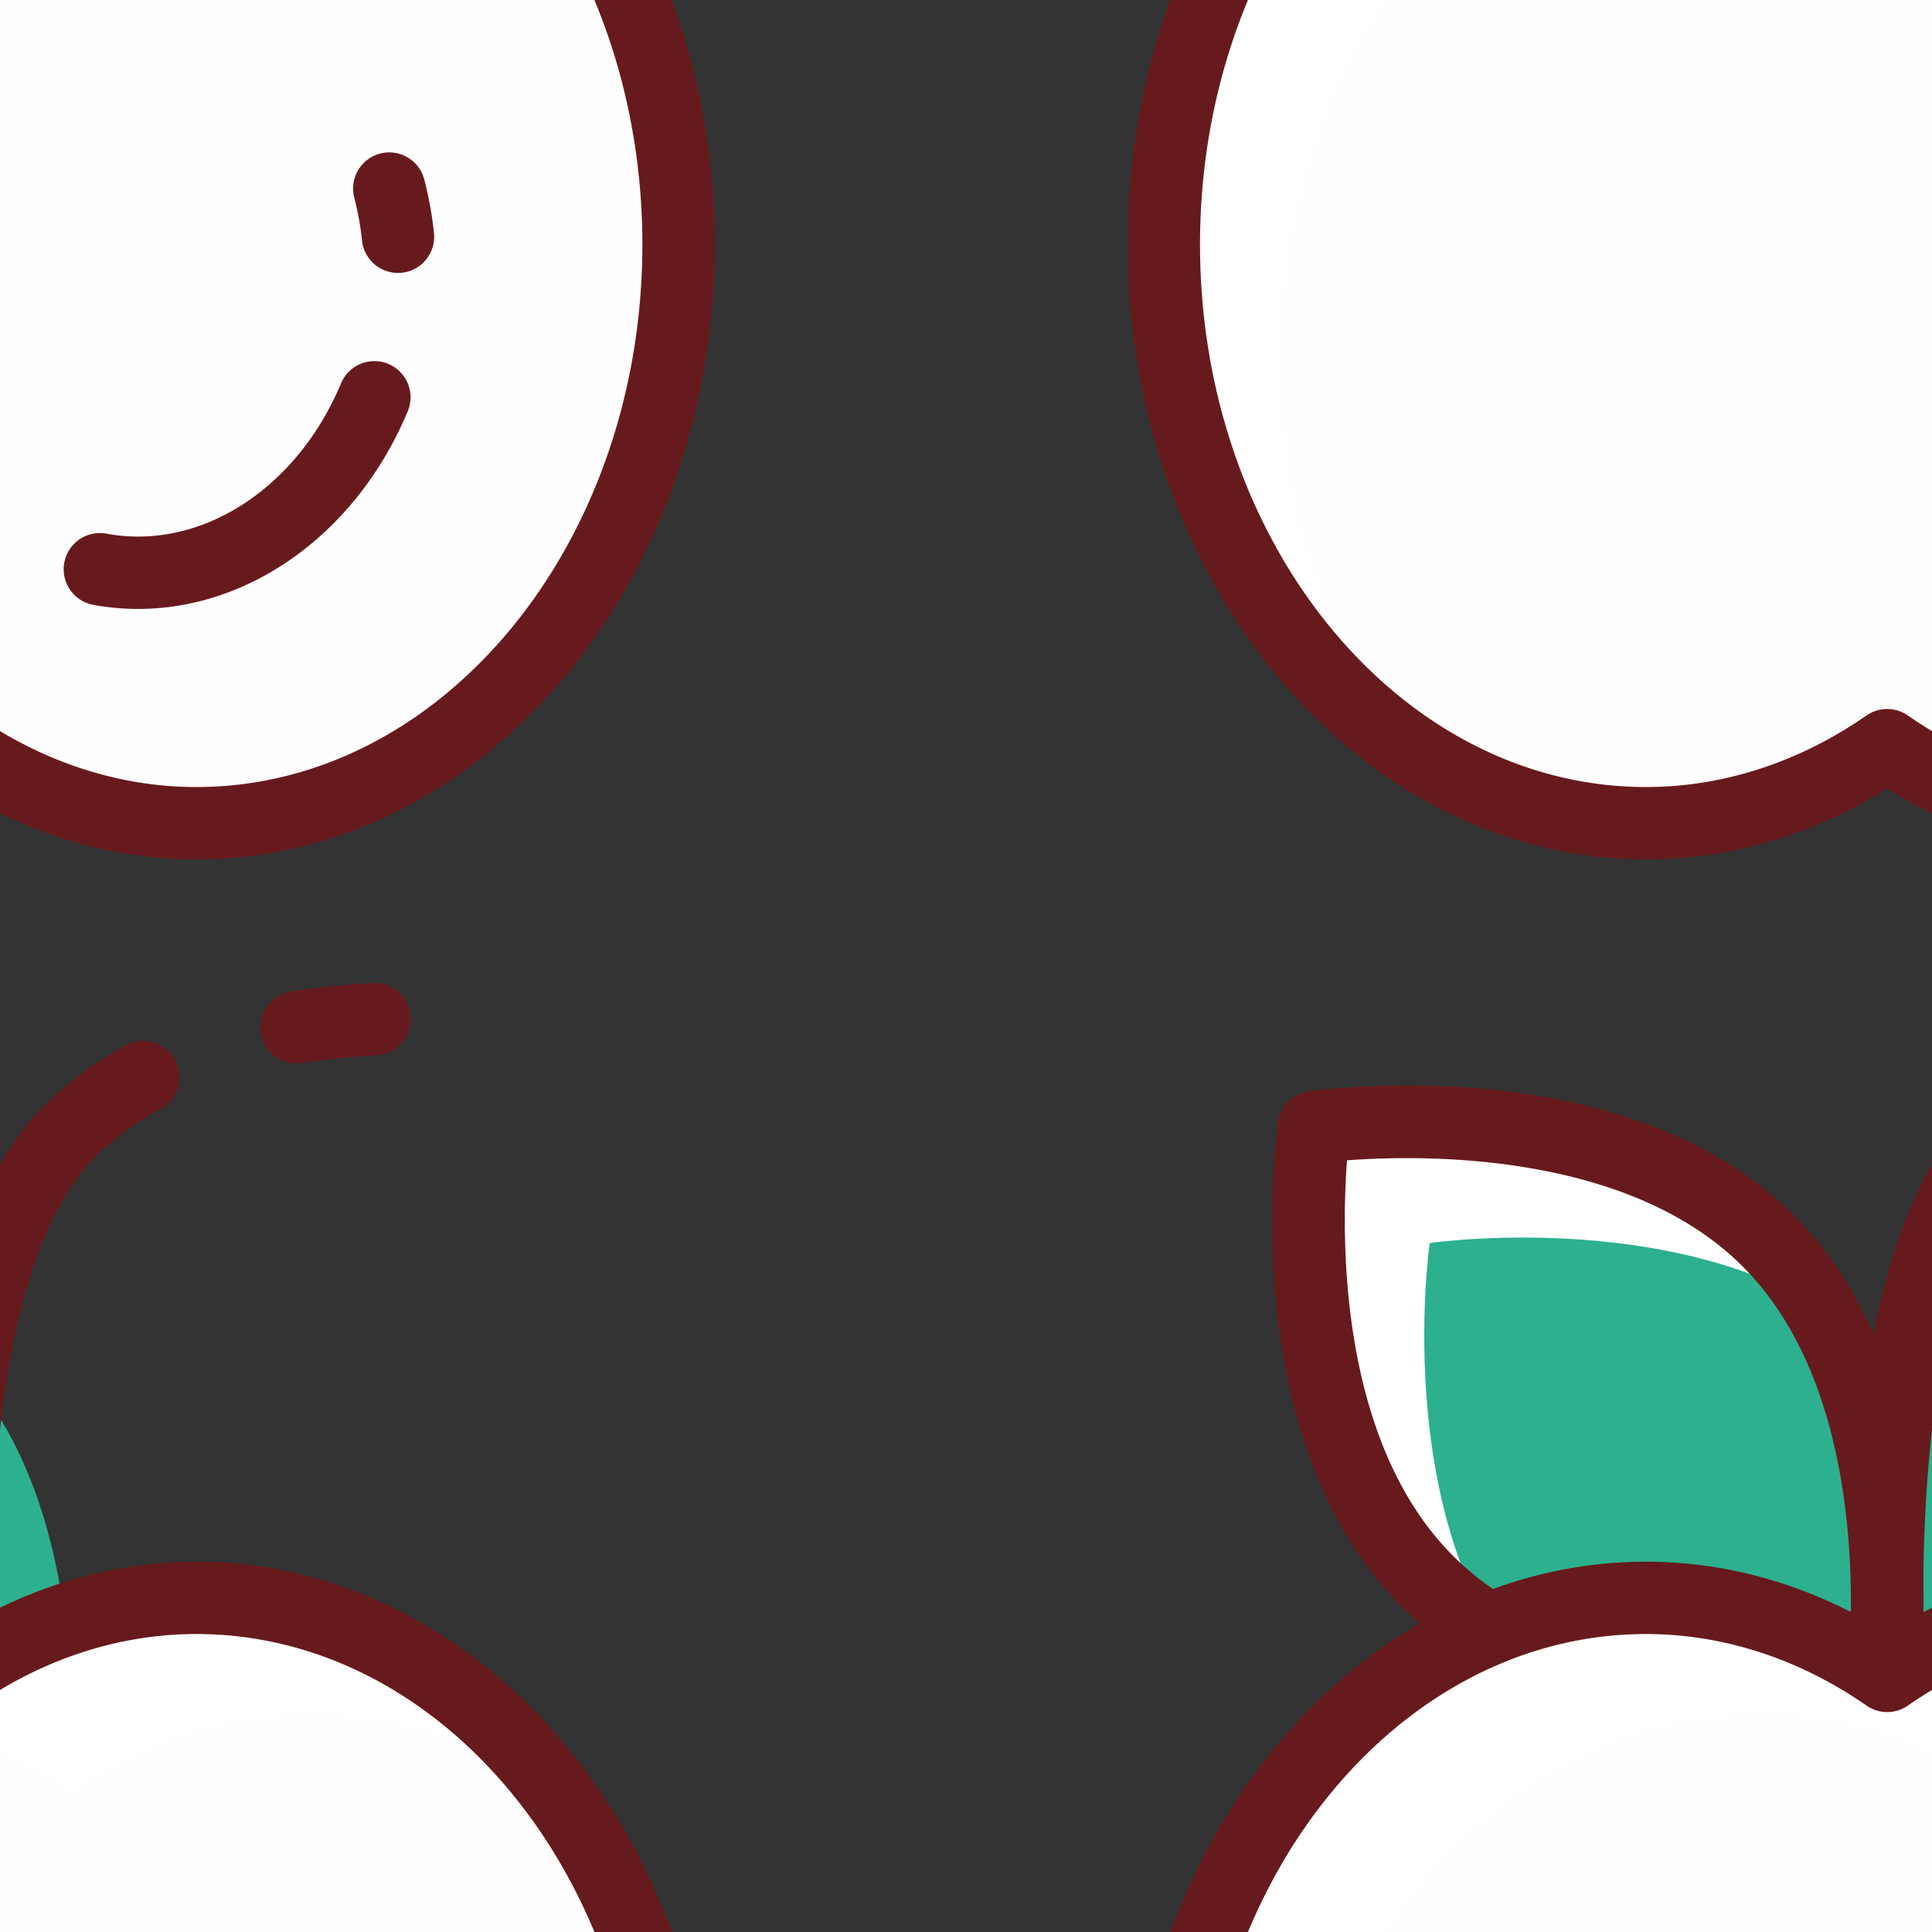 <svg version="1.1"
      xmlns="http://www.w3.org/2000/svg"
      xmlns:xlink="http://www.w3.org/1999/xlink"  id="snapshot-07792" width="250" height="250" viewBox="0 0 250 250"><rect x="0" y="0" width="250" height="250" fill="#333333" stroke="none"/><desc>This image was made on Patterninja.com</desc><defs>
<!-- image 37696 -->
<g id="transformed-37696" data-image="37696" transform="translate(-104, -125) rotate(0, 104, 125)"><g><svg version="1.1" width="208px" height="250px" viewBox="0 0 208 250"><g id="original-37696"><svg xmlns="http://www.w3.org/2000/svg" viewBox="0 0 40 48" xmlns:xlink="http://www.w3.org/1999/xlink" version="1.1" preserveAspectRatio="xMidYMid meet">
  <path fill-rule="evenodd" d="M7.446 15.277c3.902 3.901 11.303 2.826 11.303 2.826s1.076-7.401-2.826-11.303C12.022 2.899 4.621 3.974 4.621 3.974s-1.076 7.402 2.825 11.303" fill="rgba(255, 255, 255, 1)" stroke="none"/>
  <path fill-rule="evenodd" d="M10.327 18.157c3.901 3.902 11.302 2.826 11.302 2.826s1.076-7.401-2.825-11.303C14.902 5.779 7.501 6.855 7.501 6.855s-1.076 7.401 2.826 11.302" fill="rgba(45, 176, 141, 1)" stroke="none"/>
  <path fill-rule="evenodd" d="M5.443 4.797c-.14 1.853-.23 6.974 2.64 9.844 2.877 2.878 7.99 2.781 9.844 2.641.14-1.853.23-6.975-2.64-9.846-2.869-2.868-7.99-2.778-9.844-2.639zm10.971 14.346c-2.657 0-6.864-.489-9.604-3.229C2.637 11.741 3.683 4.166 3.73 3.845a.9.9 0 0 1 .761-.761c.32-.045 7.896-1.094 12.069 3.079 4.173 4.174 3.127 11.748 3.08 12.069a.9.9 0 0 1-.761.761c-.11.016-1.075.15-2.465.15z" fill="rgba(103, 26, 29, 1)" stroke="none"/>
  <path fill-rule="evenodd" d="M27.381 2.387a.9.9 0 0 1-.143-1.789 18.67 18.67 0 0 1 2.036-.211c.528-.017.919.357.944.853a.9.9 0 0 1-.854.944c-.63.031-1.248.096-1.838.192a1.022 1.022 0 0 1-.145.011" fill="rgba(103, 26, 29, 1)" stroke="none"/>
  <path fill-rule="evenodd" d="M19.014 19.846a.9.9 0 0 1-.895-.817c-.044-.472-1.023-11.588 2.962-15.573a8.957 8.957 0 0 1 2.08-1.533.9.9 0 0 1 .855 1.583 7.164 7.164 0 0 0-1.662 1.223c-2.813 2.813-2.717 11.156-2.442 14.134a.9.9 0 0 1-.898.983" fill="rgba(103, 26, 29, 1)" stroke="none"/>
  <path fill-rule="evenodd" d="M12.885 15.685c2.188 0 4.234.714 6 1.942 1.766-1.228 3.812-1.942 6-1.942 6.627 0 12 6.447 12 14.4s-5.373 14.4-12 14.4c-2.188 0-4.234-.714-6-1.942-1.766 1.228-3.812 1.942-6 1.942-6.628 0-12-6.447-12-14.4s5.372-14.4 12-14.4" fill="rgba(255, 255, 255, 1)" stroke="none"/>
  <path fill-rule="evenodd" d="M15.765 18.565c2.188 0 4.234.714 6 1.942 1.766-1.228 3.812-1.942 6-1.942 6.628 0 12 6.447 12 14.4s-5.372 14.4-12 14.4c-2.188 0-4.234-.714-6-1.942-1.766 1.228-3.812 1.942-6 1.942-6.627 0-12-6.447-12-14.4s5.373-14.4 12-14.4" fill="rgba(222, 67, 111, 0.006)" stroke="none"/>
  <path fill-rule="evenodd" d="M18.885 41.643c.179 0 .359.054.514.161 1.676 1.165 3.573 1.781 5.486 1.781 6.12 0 11.1-6.056 11.1-13.5s-4.98-13.5-11.1-13.5c-1.913 0-3.81.616-5.486 1.781a.9.9 0 0 1-1.028 0c-1.676-1.165-3.573-1.781-5.486-1.781-6.12 0-11.1 6.056-11.1 13.5s4.98 13.5 11.1 13.5c1.913 0 3.81-.616 5.486-1.781a.905.905 0 0 1 .514-.161zm6 3.742c-2.087 0-4.149-.608-6-1.764-1.851 1.156-3.913 1.764-6 1.764-7.113 0-12.9-6.863-12.9-15.3 0-8.437 5.787-15.3 12.9-15.3 2.087 0 4.149.608 6 1.764 1.851-1.156 3.913-1.764 6-1.764 7.113 0 12.9 6.863 12.9 15.3 0 8.437-5.787 15.3-12.9 15.3z" fill="rgba(103, 26, 29, 1)" stroke="none"/>
  <path fill-rule="evenodd" d="M23.438 39.153a6.13 6.13 0 0 1-1.116-.102.9.9 0 0 1 .326-1.771c2.341.433 4.748-1.113 5.845-3.757a.9.9 0 0 1 1.662.69c-1.258 3.034-3.917 4.94-6.717 4.94" fill="rgba(103, 26, 29, 1)" stroke="none"/>
  <path fill-rule="evenodd" d="M29.903 30.792a.9.9 0 0 1-.894-.806 7.337 7.337 0 0 0-.195-1.074.9.9 0 0 1 1.742-.453c.114.44.196.89.243 1.339a.899.899 0 0 1-.896.994" fill="rgba(103, 26, 29, 1)" stroke="none"/>
</svg>
</g></svg></g></g>
<!-- /image 37696 -->
</defs><rect x="0" y="0" width="250" height="250" fill="rgba(64, 39, 39, 0)"></rect><use xlink:href="#transformed-37696" transform="translate(-250, -250)"></use><use xlink:href="#transformed-37696" transform="translate(0, -250)"></use><use xlink:href="#transformed-37696" transform="translate(250, -250)"></use><use xlink:href="#transformed-37696" transform="translate(-250, 0)"></use><use xlink:href="#transformed-37696" transform="translate(0, 0)"></use><use xlink:href="#transformed-37696" transform="translate(250, 0)"></use><use xlink:href="#transformed-37696" transform="translate(-250, 250)"></use><use xlink:href="#transformed-37696" transform="translate(0, 250)"></use><use xlink:href="#transformed-37696" transform="translate(250, 250)"></use></svg>